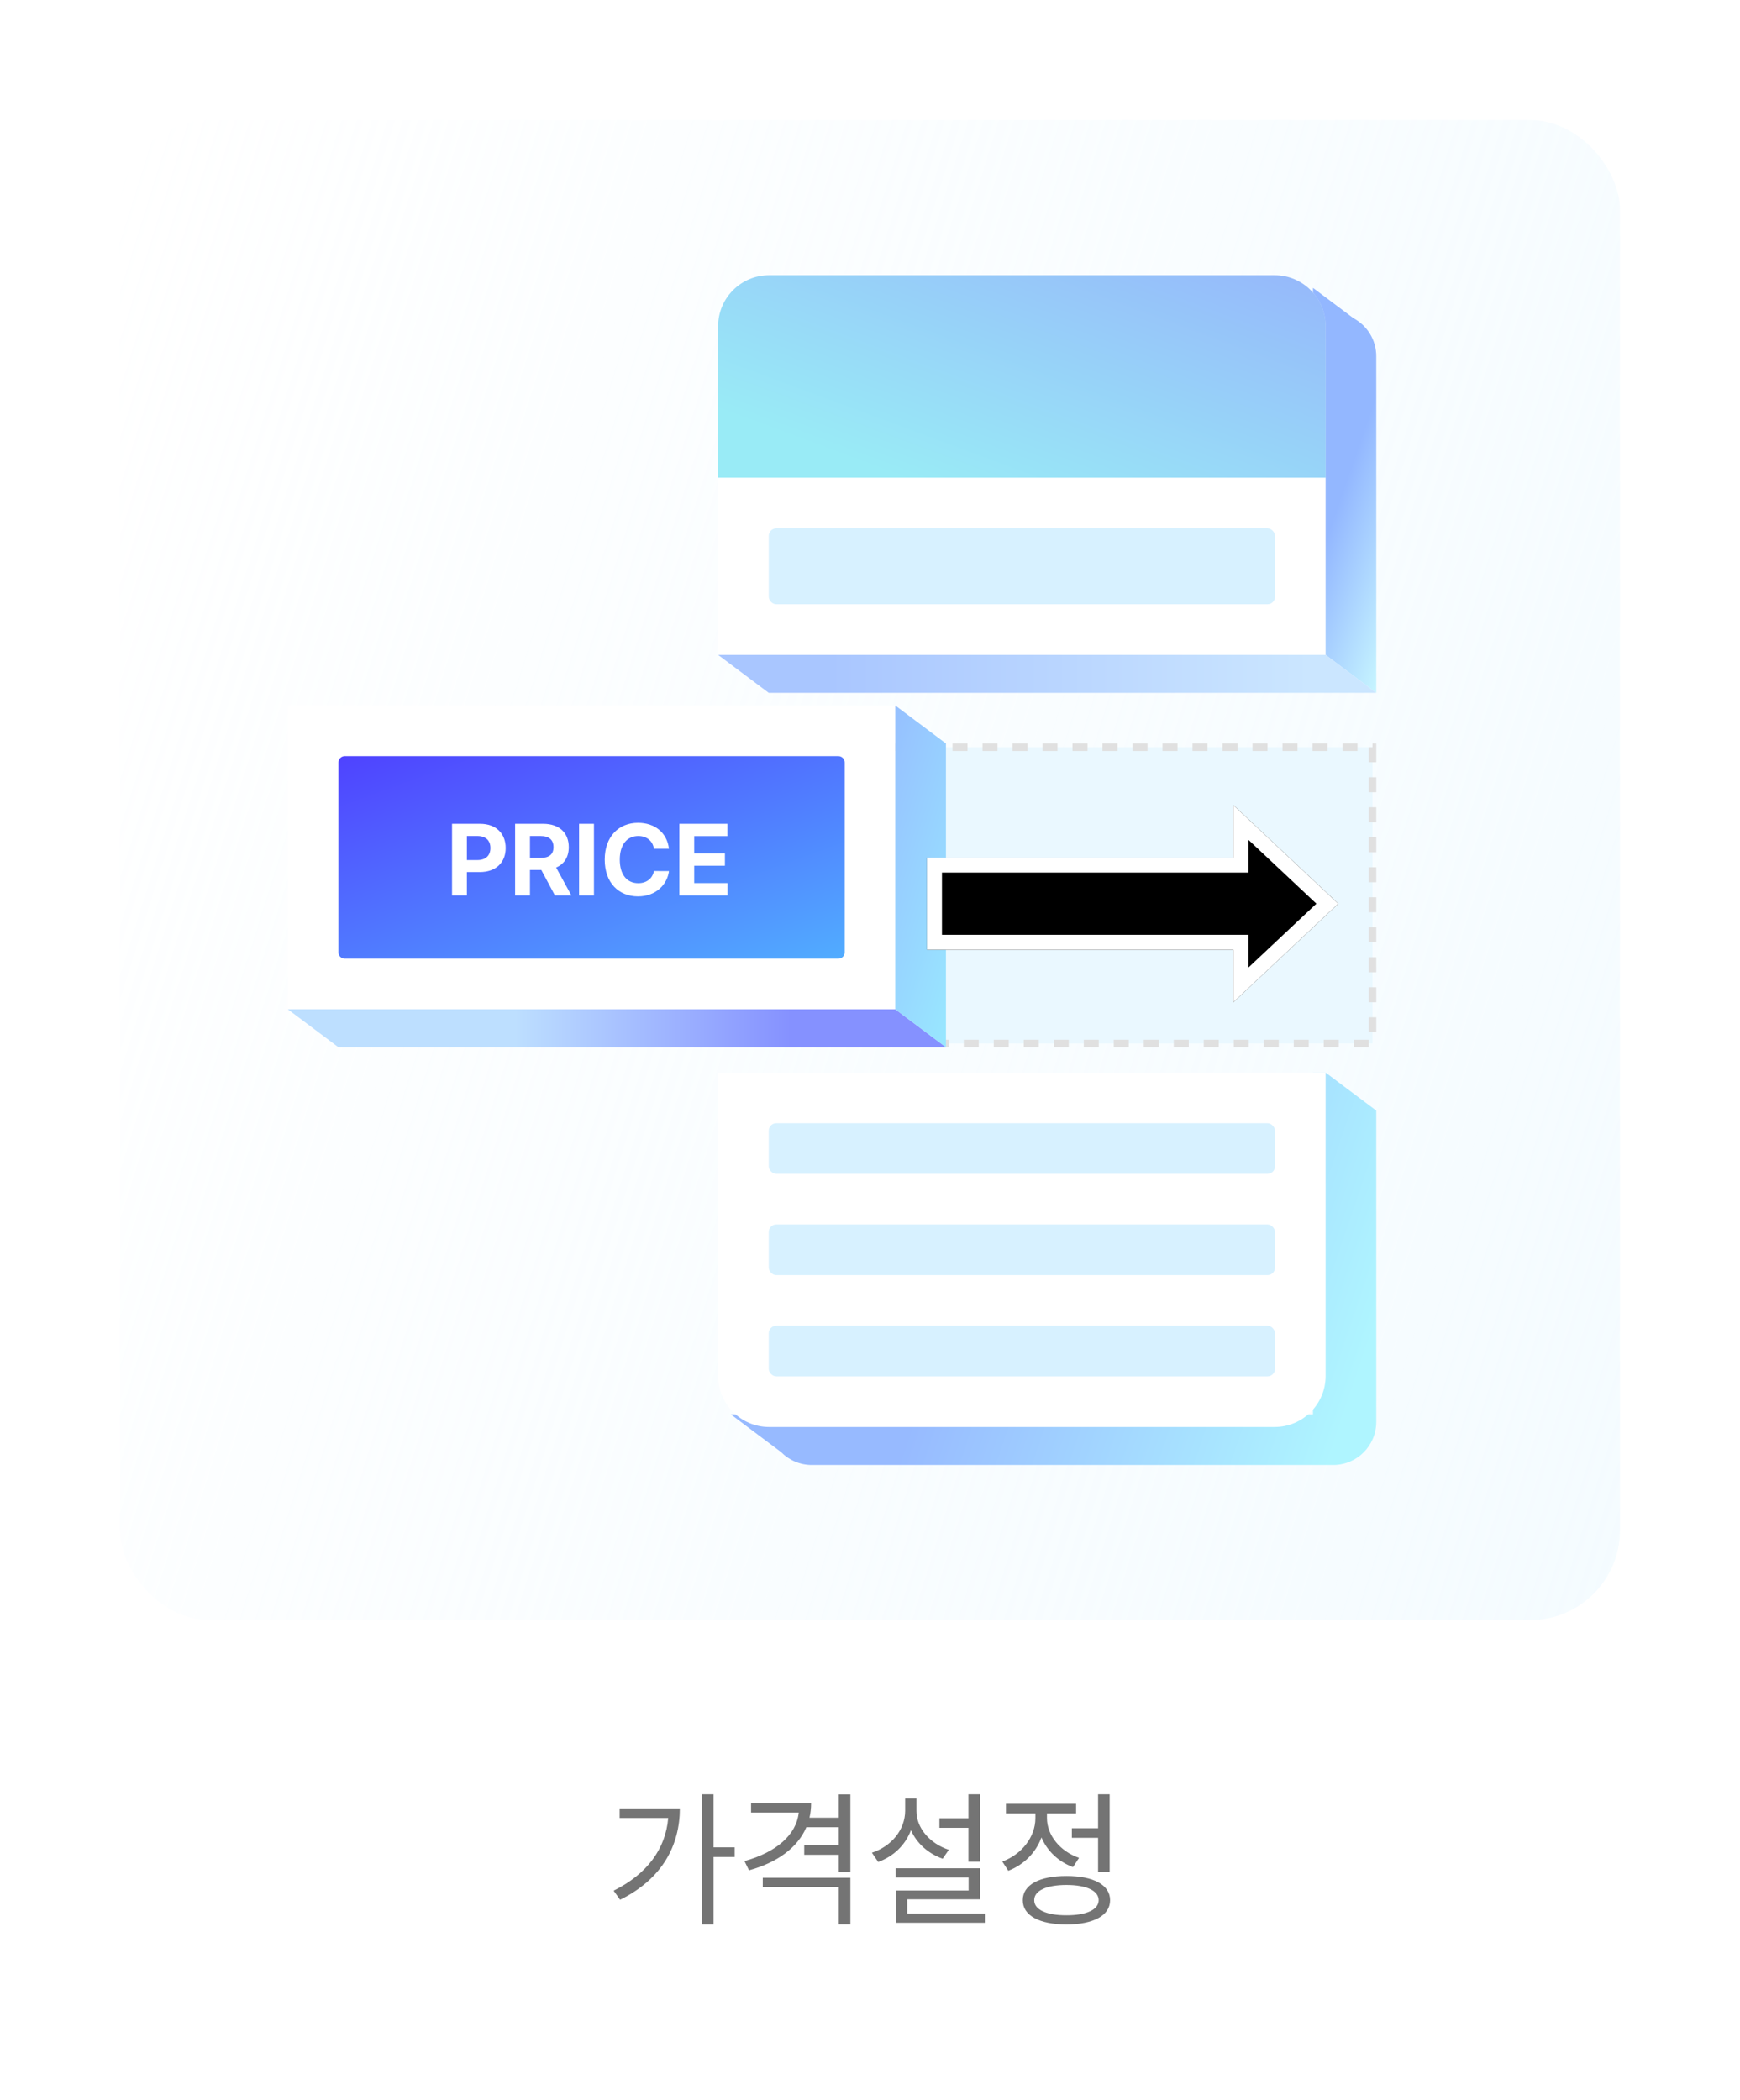 <svg width="232" height="280" viewBox="0 0 232 280" fill="none" xmlns="http://www.w3.org/2000/svg">
<g filter="url(#filter0_i_3354_14896)">
<rect width="232" height="280" rx="20" fill="white"/>
</g>
<rect x="16" y="16" width="200" height="200" rx="12" fill="url(#paint0_linear_3354_14896)" fill-opacity="0.5"/>
<rect x="103" y="99.625" width="80" height="39.5" fill="#EAF8FF" stroke="#E0E0E0" stroke-dasharray="2 2"/>
<g filter="url(#filter1_d_3354_14896)">
<path d="M183.5 92.375L176.75 87.312L175.062 85.625V38.375L180.457 42.421C182.267 43.385 183.5 45.292 183.5 47.487V92.375Z" fill="url(#paint1_linear_3354_14896)"/>
<path d="M95.75 87.312L95.75 43.487C95.75 39.732 98.794 36.688 102.55 36.688L169.95 36.688C173.706 36.688 176.75 39.732 176.75 43.487L176.75 87.312L95.75 87.312Z" fill="white"/>
<path opacity="0.5" d="M95.75 63.688L95.75 43.487C95.75 39.732 98.794 36.688 102.55 36.688L169.95 36.688C173.706 36.688 176.75 39.732 176.75 43.487L176.75 63.688L95.75 63.688Z" fill="url(#paint2_linear_3354_14896)"/>
<path d="M183.5 92.375L176.75 87.312H95.75L102.5 92.375H183.5Z" fill="url(#paint3_linear_3354_14896)"/>
<rect x="102.5" y="70.438" width="67.5" height="10.125" rx="1" fill="#D7F1FF"/>
</g>
<g filter="url(#filter2_d_3354_14896)">
<path d="M175.062 143V188.566H97.438L104.133 193.588C105.175 194.654 106.629 195.316 108.238 195.316H177.762C180.931 195.316 183.5 192.747 183.5 189.578V148.066L176.75 143H175.062Z" fill="url(#paint4_linear_3354_14896)"/>
<g filter="url(#filter3_d_3354_14896)">
<path d="M102.55 190.25C98.794 190.25 95.75 187.206 95.75 183.45L95.75 143L176.75 143L176.75 183.45C176.75 187.206 173.706 190.25 169.95 190.25L102.55 190.25Z" fill="white"/>
</g>
<rect x="102.5" y="149.75" width="67.5" height="6.75" rx="1" fill="#D7F1FF"/>
<rect x="102.5" y="163.25" width="67.5" height="6.75" rx="1" fill="#D7F1FF"/>
<rect x="102.5" y="176.75" width="67.5" height="6.75" rx="1" fill="#D7F1FF"/>
</g>
<g filter="url(#filter4_d_3354_14896)">
<g filter="url(#filter5_d_3354_14896)">
<path d="M126.125 139.625L119.375 134.562H38.375L45.125 139.625H126.125Z" fill="url(#paint5_linear_3354_14896)"/>
<rect x="38.375" y="94.062" width="81" height="40.5" fill="white"/>
<path d="M126.125 99.125L119.375 94.062V134.562L126.125 139.625V99.125Z" fill="url(#paint6_linear_3354_14896)"/>
</g>
</g>
<path d="M45.125 101.656C45.125 101.19 45.503 100.812 45.969 100.812H111.781C112.247 100.812 112.625 101.19 112.625 101.656V126.969C112.625 127.435 112.247 127.812 111.781 127.812H45.969C45.503 127.812 45.125 127.435 45.125 126.969V101.656Z" fill="url(#paint7_linear_3354_14896)"/>
<path d="M60.271 109.832H64.009C66.182 109.832 67.426 111.17 67.426 113.058C67.426 114.955 66.163 116.269 63.967 116.269H62.252V119.379H60.271V109.832ZM62.252 114.67H63.646C64.82 114.67 65.389 114.013 65.389 113.058C65.389 112.097 64.82 111.459 63.641 111.459H62.252V114.67Z" fill="white"/>
<path d="M76.182 119.379H73.987L72.173 115.985H70.663V119.379H68.682V109.832H72.421C74.593 109.832 75.837 111.058 75.837 112.941C75.837 114.251 75.241 115.197 74.15 115.663L76.182 119.379ZM72.052 111.459H70.663V114.381H72.057C73.232 114.381 73.8 113.897 73.8 112.941C73.8 111.985 73.232 111.459 72.052 111.459Z" fill="white"/>
<path d="M77.212 109.832H79.193V119.379H77.212V109.832Z" fill="white"/>
<path d="M89.197 113.16H87.192C87.029 112.102 86.218 111.459 85.109 111.459C83.622 111.459 82.638 112.596 82.638 114.605C82.638 116.666 83.636 117.752 85.1 117.752C86.181 117.752 86.997 117.155 87.192 116.13L89.197 116.139C88.973 117.901 87.491 119.509 85.067 119.509C82.512 119.509 80.629 117.714 80.629 114.605C80.629 111.491 82.545 109.701 85.067 109.701C87.267 109.701 88.927 110.964 89.197 113.16Z" fill="white"/>
<path d="M97.004 119.379H90.58V109.832H96.985V111.473H92.561V113.785H96.654V115.421H92.561V117.738H97.004V119.379Z" fill="white"/>
<g filter="url(#filter6_d_3354_14896)">
<path d="M164.455 129.621L178.438 116.482L164.455 103.344V110.335H123.594V122.629H164.455V129.621Z" fill="black"/>
<path d="M165.455 105.656L176.977 116.482L165.455 127.309V122.629V121.629H164.455H124.594V111.335H164.455H165.455V110.335V105.656Z" stroke="white" stroke-width="2"/>
</g>
<path d="M95.141 239.219V246.289H97.953V247.578H95.141V256.582H93.617V239.219H95.141ZM81.82 252.07C86.303 249.844 88.744 246.494 89.096 242.383H82.621V241.094H90.648C90.639 246.006 88.334 250.488 82.68 253.281L81.82 252.07ZM108.148 240.41C108.148 241.084 108.07 241.729 107.934 242.344H111.84V239.238H113.383V249.59H111.84V247.285H107.23V246.016H111.84V243.613H107.514C106.342 246.348 103.617 248.33 99.867 249.355L99.262 248.125C103.5 246.953 106.186 244.629 106.498 241.66H100.141V240.41H108.148ZM101.703 251.582V250.352H113.383V256.562H111.84V251.582H101.703ZM130.668 239.219V248.203H129.125V243.691H125.258V242.422H129.125V239.219H130.668ZM116.254 247.012C118.871 246.143 120.668 243.965 120.688 241.426V239.785H122.191V241.426C122.172 243.701 123.969 245.791 126.508 246.621L125.688 247.812C123.764 247.129 122.23 245.762 121.459 244.004C120.717 245.986 119.145 247.5 117.094 248.242L116.254 247.012ZM119.418 250.312V249.082H130.668V253.223H120.961V255.117H131.312V256.348H119.457V252.051H129.145V250.312H119.418ZM147.953 239.219V249.57H146.41V245.02H142.914V243.75H146.41V239.219H147.953ZM133.637 248.184C136.215 247.256 138.051 244.902 138.051 242.422V241.777H134.125V240.488H143.48V241.777H139.594V242.402C139.594 244.668 141.332 246.826 143.871 247.695L143.07 248.926C141.127 248.223 139.613 246.758 138.861 244.971C138.119 247.002 136.508 248.623 134.438 249.414L133.637 248.184ZM136.371 253.34C136.361 251.299 138.578 250.107 142.191 250.117C145.795 250.107 148.012 251.299 148.012 253.34C148.012 255.391 145.795 256.562 142.191 256.582C138.578 256.562 136.361 255.391 136.371 253.34ZM137.895 253.34C137.885 254.6 139.525 255.361 142.191 255.352C144.848 255.361 146.488 254.6 146.488 253.34C146.488 252.07 144.848 251.309 142.191 251.309C139.525 251.309 137.885 252.07 137.895 253.34Z" fill="#747474"/>
<defs>
<filter id="filter0_i_3354_14896" x="0" y="0" width="232" height="280" filterUnits="userSpaceOnUse" color-interpolation-filters="sRGB">
<feFlood flood-opacity="0" result="BackgroundImageFix"/>
<feBlend mode="normal" in="SourceGraphic" in2="BackgroundImageFix" result="shape"/>
<feColorMatrix in="SourceAlpha" type="matrix" values="0 0 0 0 0 0 0 0 0 0 0 0 0 0 0 0 0 0 127 0" result="hardAlpha"/>
<feMorphology radius="1" operator="erode" in="SourceAlpha" result="effect1_innerShadow_3354_14896"/>
<feOffset/>
<feGaussianBlur stdDeviation="1"/>
<feComposite in2="hardAlpha" operator="arithmetic" k2="-1" k3="1"/>
<feColorMatrix type="matrix" values="0 0 0 0 0 0 0 0 0 0 0 0 0 0 0 0 0 0 0.1 0"/>
<feBlend mode="normal" in2="shape" result="effect1_innerShadow_3354_14896"/>
</filter>
<filter id="filter1_d_3354_14896" x="89.75" y="30.688" width="99.75" height="67.688" filterUnits="userSpaceOnUse" color-interpolation-filters="sRGB">
<feFlood flood-opacity="0" result="BackgroundImageFix"/>
<feColorMatrix in="SourceAlpha" type="matrix" values="0 0 0 0 0 0 0 0 0 0 0 0 0 0 0 0 0 0 127 0" result="hardAlpha"/>
<feOffset/>
<feGaussianBlur stdDeviation="3"/>
<feComposite in2="hardAlpha" operator="out"/>
<feColorMatrix type="matrix" values="0 0 0 0 0 0 0 0 0 0 0 0 0 0 0 0 0 0 0.15 0"/>
<feBlend mode="normal" in2="BackgroundImageFix" result="effect1_dropShadow_3354_14896"/>
<feBlend mode="normal" in="SourceGraphic" in2="effect1_dropShadow_3354_14896" result="shape"/>
</filter>
<filter id="filter2_d_3354_14896" x="89.75" y="137" width="99.75" height="64.316" filterUnits="userSpaceOnUse" color-interpolation-filters="sRGB">
<feFlood flood-opacity="0" result="BackgroundImageFix"/>
<feColorMatrix in="SourceAlpha" type="matrix" values="0 0 0 0 0 0 0 0 0 0 0 0 0 0 0 0 0 0 127 0" result="hardAlpha"/>
<feOffset/>
<feGaussianBlur stdDeviation="3"/>
<feComposite in2="hardAlpha" operator="out"/>
<feColorMatrix type="matrix" values="0 0 0 0 0 0 0 0 0 0 0 0 0 0 0 0 0 0 0.15 0"/>
<feBlend mode="normal" in2="BackgroundImageFix" result="effect1_dropShadow_3354_14896"/>
<feBlend mode="normal" in="SourceGraphic" in2="effect1_dropShadow_3354_14896" result="shape"/>
</filter>
<filter id="filter3_d_3354_14896" x="89.75" y="137" width="93" height="59.25" filterUnits="userSpaceOnUse" color-interpolation-filters="sRGB">
<feFlood flood-opacity="0" result="BackgroundImageFix"/>
<feColorMatrix in="SourceAlpha" type="matrix" values="0 0 0 0 0 0 0 0 0 0 0 0 0 0 0 0 0 0 127 0" result="hardAlpha"/>
<feOffset/>
<feGaussianBlur stdDeviation="3"/>
<feComposite in2="hardAlpha" operator="out"/>
<feColorMatrix type="matrix" values="0 0 0 0 0 0 0 0 0 0 0 0 0 0 0 0 0 0 0.15 0"/>
<feBlend mode="normal" in2="BackgroundImageFix" result="effect1_dropShadow_3354_14896"/>
<feBlend mode="normal" in="SourceGraphic" in2="effect1_dropShadow_3354_14896" result="shape"/>
</filter>
<filter id="filter4_d_3354_14896" x="32.375" y="88.062" width="99.75" height="57.562" filterUnits="userSpaceOnUse" color-interpolation-filters="sRGB">
<feFlood flood-opacity="0" result="BackgroundImageFix"/>
<feColorMatrix in="SourceAlpha" type="matrix" values="0 0 0 0 0 0 0 0 0 0 0 0 0 0 0 0 0 0 127 0" result="hardAlpha"/>
<feOffset/>
<feGaussianBlur stdDeviation="3"/>
<feComposite in2="hardAlpha" operator="out"/>
<feColorMatrix type="matrix" values="0 0 0 0 0 0 0 0 0 0 0 0 0 0 0 0 0 0 0.15 0"/>
<feBlend mode="normal" in2="BackgroundImageFix" result="effect1_dropShadow_3354_14896"/>
<feBlend mode="normal" in="SourceGraphic" in2="effect1_dropShadow_3354_14896" result="shape"/>
</filter>
<filter id="filter5_d_3354_14896" x="32.375" y="88.062" width="99.75" height="57.562" filterUnits="userSpaceOnUse" color-interpolation-filters="sRGB">
<feFlood flood-opacity="0" result="BackgroundImageFix"/>
<feColorMatrix in="SourceAlpha" type="matrix" values="0 0 0 0 0 0 0 0 0 0 0 0 0 0 0 0 0 0 127 0" result="hardAlpha"/>
<feOffset/>
<feGaussianBlur stdDeviation="3"/>
<feComposite in2="hardAlpha" operator="out"/>
<feColorMatrix type="matrix" values="0 0 0 0 0 0 0 0 0 0 0 0 0 0 0 0 0 0 0.15 0"/>
<feBlend mode="normal" in2="BackgroundImageFix" result="effect1_dropShadow_3354_14896"/>
<feBlend mode="normal" in="SourceGraphic" in2="effect1_dropShadow_3354_14896" result="shape"/>
</filter>
<filter id="filter6_d_3354_14896" x="119.594" y="103.344" width="62.844" height="34.277" filterUnits="userSpaceOnUse" color-interpolation-filters="sRGB">
<feFlood flood-opacity="0" result="BackgroundImageFix"/>
<feColorMatrix in="SourceAlpha" type="matrix" values="0 0 0 0 0 0 0 0 0 0 0 0 0 0 0 0 0 0 127 0" result="hardAlpha"/>
<feOffset dy="4"/>
<feGaussianBlur stdDeviation="2"/>
<feComposite in2="hardAlpha" operator="out"/>
<feColorMatrix type="matrix" values="0 0 0 0 0 0 0 0 0 0 0 0 0 0 0 0 0 0 0.5 0"/>
<feBlend mode="normal" in2="BackgroundImageFix" result="effect1_dropShadow_3354_14896"/>
<feBlend mode="normal" in="SourceGraphic" in2="effect1_dropShadow_3354_14896" result="shape"/>
</filter>
<linearGradient id="paint0_linear_3354_14896" x1="216" y1="207.5" x2="-20.734" y2="133.473" gradientUnits="userSpaceOnUse">
<stop stop-color="#EAF8FF"/>
<stop offset="1" stop-color="#EAF8FF" stop-opacity="0"/>
</linearGradient>
<linearGradient id="paint1_linear_3354_14896" x1="177.594" y1="69.594" x2="192.022" y2="74.625" gradientUnits="userSpaceOnUse">
<stop stop-color="#93B7FF"/>
<stop offset="0.907" stop-color="#CAF9FF"/>
</linearGradient>
<linearGradient id="paint2_linear_3354_14896" x1="176.75" y1="36.688" x2="159.444" y2="83.308" gradientUnits="userSpaceOnUse">
<stop stop-color="#2D71F7"/>
<stop offset="0.907" stop-color="#34D8EE"/>
</linearGradient>
<linearGradient id="paint3_linear_3354_14896" x1="110.516" y1="92.375" x2="200.375" y2="92.375" gradientUnits="userSpaceOnUse">
<stop stop-color="#A9C6FF"/>
<stop offset="0.714" stop-color="#CBE6FF"/>
</linearGradient>
<linearGradient id="paint4_linear_3354_14896" x1="131.187" y1="161.141" x2="188.141" y2="180.547" gradientUnits="userSpaceOnUse">
<stop stop-color="#97BAFF"/>
<stop offset="0.907" stop-color="#AFF5FF"/>
</linearGradient>
<linearGradient id="paint5_linear_3354_14896" x1="105.453" y1="139.625" x2="36.688" y2="139.625" gradientUnits="userSpaceOnUse">
<stop stop-color="#8591FF"/>
<stop offset="0.536" stop-color="#BDDFFF"/>
</linearGradient>
<linearGradient id="paint6_linear_3354_14896" x1="126.125" y1="62.844" x2="156.139" y2="72.311" gradientUnits="userSpaceOnUse">
<stop stop-color="#96BAFF"/>
<stop offset="0.714" stop-color="#98E6FF"/>
</linearGradient>
<linearGradient id="paint7_linear_3354_14896" x1="37.109" y1="95.75" x2="56.343" y2="148.248" gradientUnits="userSpaceOnUse">
<stop stop-color="#4F32FF"/>
<stop offset="0.99" stop-color="#51ABFF"/>
</linearGradient>
</defs>
</svg>
